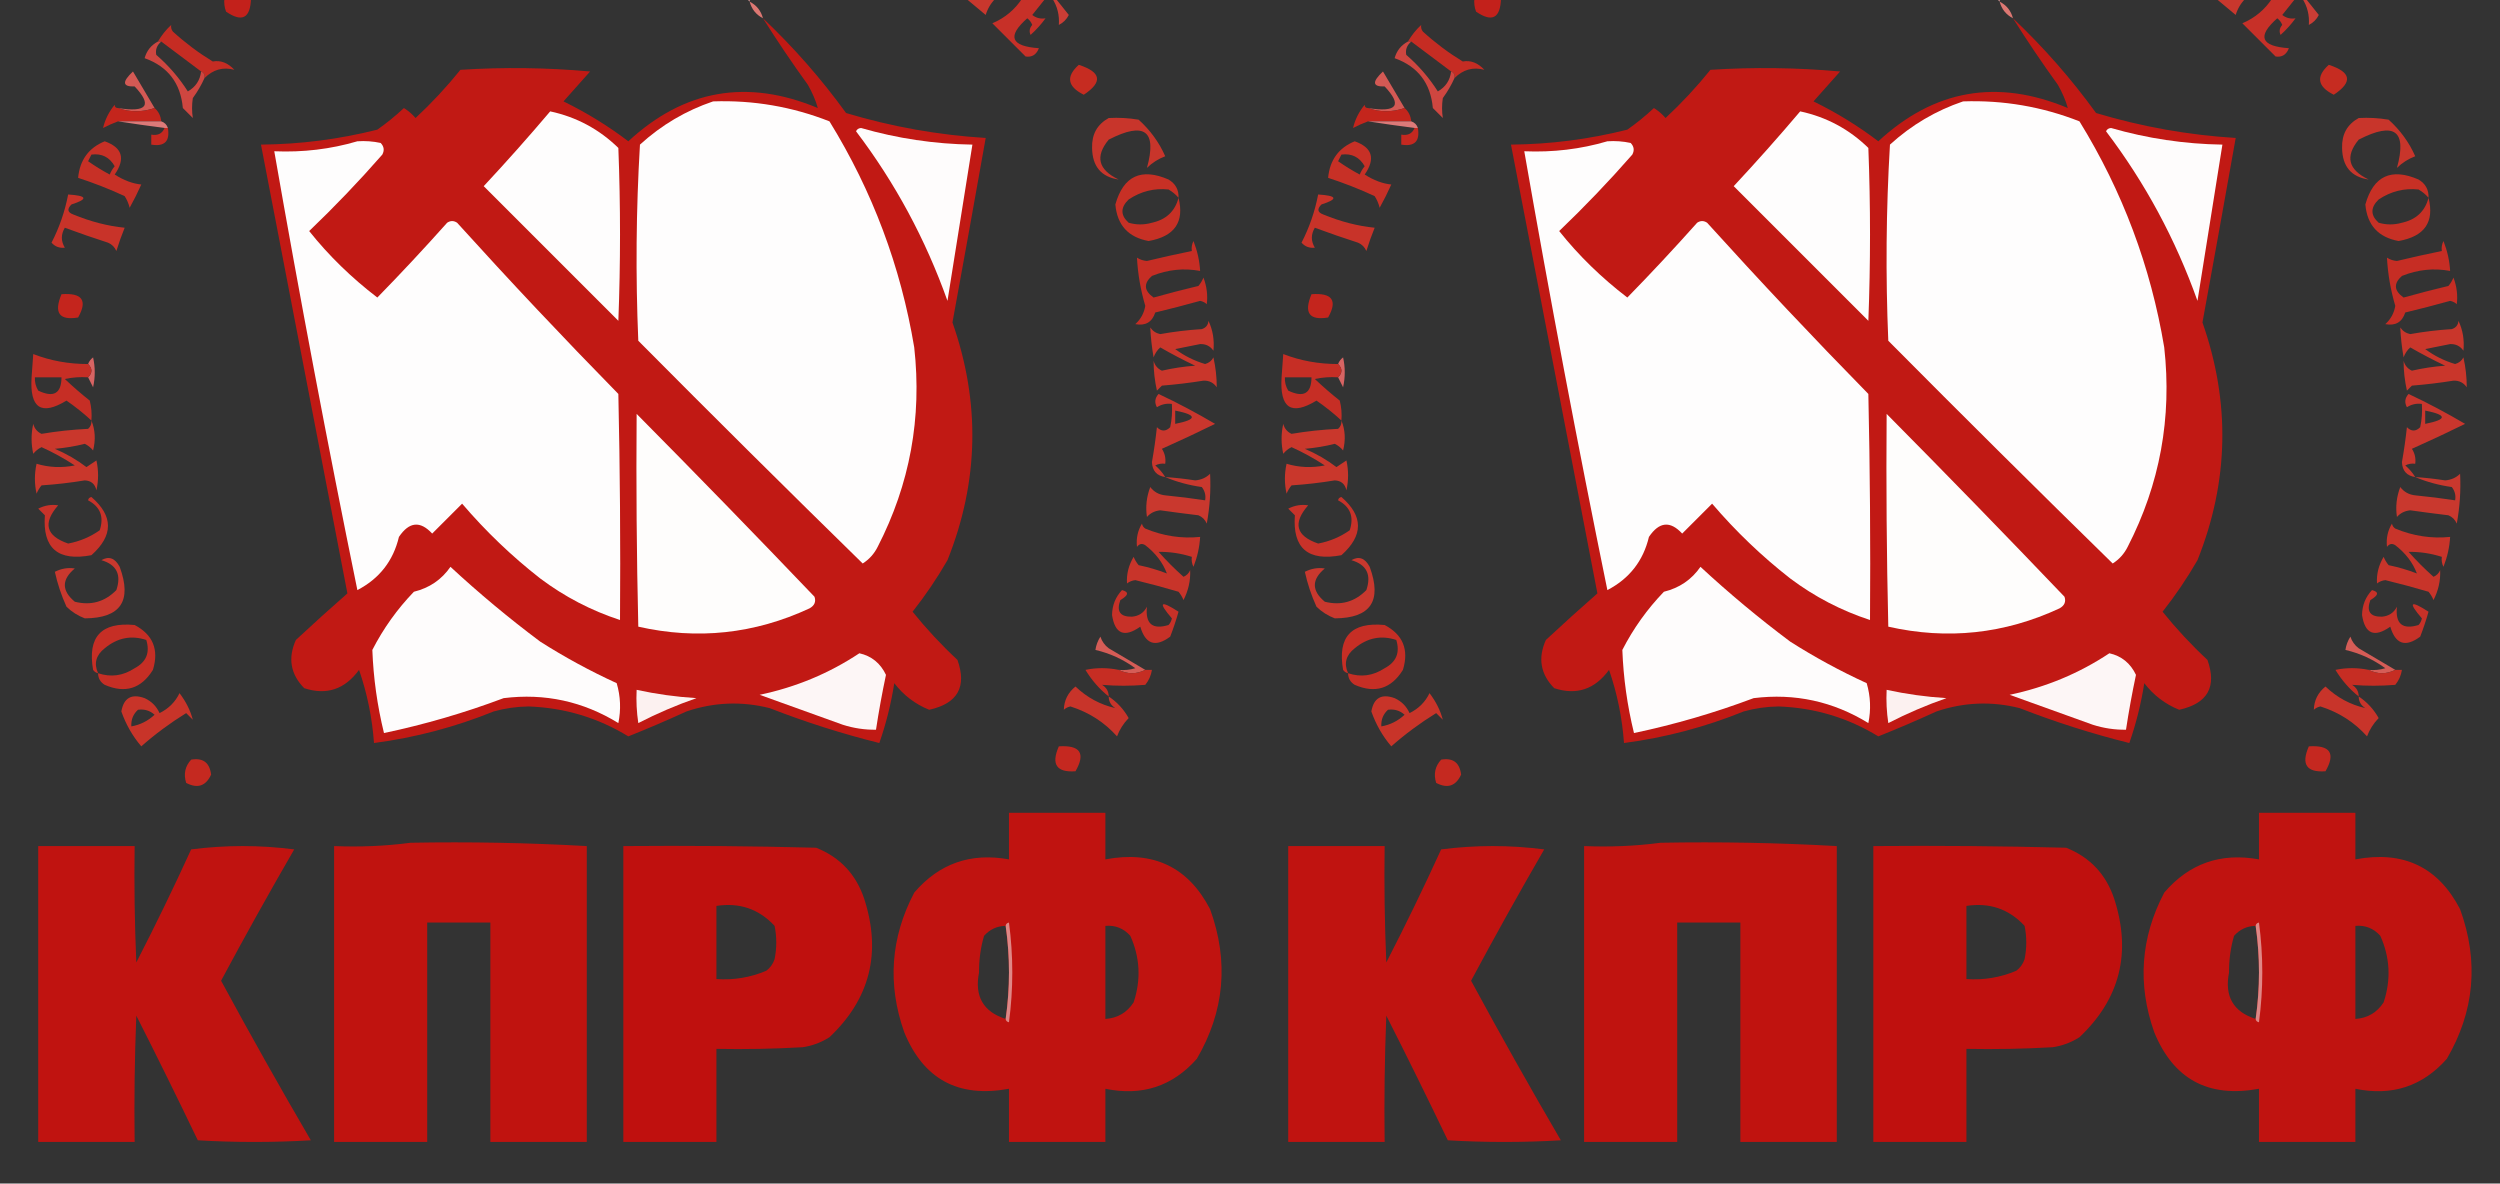 <?xml version="1.0" encoding="UTF-8"?>
<!DOCTYPE svg PUBLIC "-//W3C//DTD SVG 1.1//EN" "http://www.w3.org/Graphics/SVG/1.1/DTD/svg11.dtd">
<svg xmlns="http://www.w3.org/2000/svg" version="1.1" width="752px" height="356px" style="shape-rendering:geometricPrecision; text-rendering:geometricPrecision; image-rendering:optimizeQuality; fill-rule:evenodd; clip-rule:evenodd" xmlns:xlink="http://www.w3.org/1999/xlink">
<rect width="100%" height="100%" fill="#333333" stroke="none"/>
<g><path style="opacity:1" fill="#c3211b" d="M 67.5,-0.5 C 70.167,-0.5 72.833,-0.5 75.5,-0.5C 75.336,5.488 72.836,6.821 68,3.5C 67.51,2.207 67.343,0.873 67.5,-0.5 Z"/></g>
<g><path style="opacity:1" fill="#e5a2a1" d="M 224.5,-0.5 C 224.833,-0.5 225.167,-0.5 225.5,-0.5C 225.5,-0.167 225.5,0.167 225.5,0.5C 225.167,0.167 224.833,-0.167 224.5,-0.5 Z"/></g>
<g><path style="opacity:1" fill="#c9372d" d="M 290.5,-0.5 C 293.5,-0.5 296.5,-0.5 299.5,-0.5C 298.075,0.922 297.075,2.589 296.5,4.5C 294.46,2.823 292.46,1.156 290.5,-0.5 Z"/></g>
<g><path style="opacity:1" fill="#c73028" d="M 307.5,-0.5 C 309.833,-0.5 312.167,-0.5 314.5,-0.5C 313.19,1.148 311.857,2.814 310.5,4.5C 311.689,5.429 313.022,5.762 314.5,5.5C 313.207,7.296 311.707,8.963 310,10.5C 309.508,9.451 309.674,8.451 310.5,7.5C 310.192,6.692 309.692,6.025 309,5.5C 302.861,10.921 304.028,13.921 312.5,14.5C 311.746,16.446 310.412,17.279 308.5,17C 305.167,13.667 301.833,10.333 298.5,7C 302.252,5.416 305.252,2.916 307.5,-0.5 Z"/></g>
<g><path style="opacity:1" fill="#c3211b" d="M 443.5,-0.5 C 446.167,-0.5 448.833,-0.5 451.5,-0.5C 451.336,5.488 448.836,6.821 444,3.5C 443.51,2.207 443.343,0.873 443.5,-0.5 Z"/></g>
<g><path style="opacity:1" fill="#e5a2a1" d="M 600.5,-0.5 C 600.833,-0.5 601.167,-0.5 601.5,-0.5C 601.5,-0.167 601.5,0.167 601.5,0.5C 601.167,0.167 600.833,-0.167 600.5,-0.5 Z"/></g>
<g><path style="opacity:1" fill="#c9372d" d="M 666.5,-0.5 C 669.5,-0.5 672.5,-0.5 675.5,-0.5C 674.075,0.922 673.075,2.589 672.5,4.5C 670.46,2.823 668.46,1.156 666.5,-0.5 Z"/></g>
<g><path style="opacity:1" fill="#c73028" d="M 683.5,-0.5 C 685.833,-0.5 688.167,-0.5 690.5,-0.5C 689.19,1.148 687.857,2.814 686.5,4.5C 687.689,5.429 689.022,5.762 690.5,5.5C 689.207,7.296 687.707,8.963 686,10.5C 685.508,9.451 685.674,8.451 686.5,7.5C 686.192,6.692 685.692,6.025 685,5.5C 678.861,10.921 680.028,13.921 688.5,14.5C 687.746,16.446 686.412,17.279 684.5,17C 681.167,13.667 677.833,10.333 674.5,7C 678.252,5.416 681.252,2.916 683.5,-0.5 Z"/></g>
<g><path style="opacity:1" fill="#dc7772" d="M 225.5,0.5 C 227.587,1.585 228.92,3.251 229.5,5.5C 227.413,4.415 226.08,2.749 225.5,0.5 Z"/></g>
<g><path style="opacity:1" fill="#dc7772" d="M 601.5,0.5 C 603.587,1.585 604.92,3.251 605.5,5.5C 603.413,4.415 602.08,2.749 601.5,0.5 Z"/></g>
<g><path style="opacity:1" fill="#cb3d35" d="M 316.5,-0.5 C 316.833,-0.5 317.167,-0.5 317.5,-0.5C 318.81,1.148 320.143,2.814 321.5,4.5C 320.812,5.855 319.812,6.855 318.5,7.5C 318.713,4.549 318.046,1.882 316.5,-0.5 Z"/></g>
<g><path style="opacity:1" fill="#cb3d35" d="M 692.5,-0.5 C 692.833,-0.5 693.167,-0.5 693.5,-0.5C 694.81,1.148 696.143,2.814 697.5,4.5C 696.812,5.855 695.812,6.855 694.5,7.5C 694.713,4.549 694.046,1.882 692.5,-0.5 Z"/></g>
<g><path style="opacity:1" fill="#d97271" d="M 296.5,4.5 C 297.833,5.167 297.833,5.167 296.5,4.5 Z"/></g>
<g><path style="opacity:1" fill="#cd4645" d="M 314.5,4.5 C 315.833,5.167 315.833,5.167 314.5,4.5 Z"/></g>
<g><path style="opacity:1" fill="#d97271" d="M 672.5,4.5 C 673.833,5.167 673.833,5.167 672.5,4.5 Z"/></g>
<g><path style="opacity:1" fill="#cd4645" d="M 690.5,4.5 C 691.833,5.167 691.833,5.167 690.5,4.5 Z"/></g>
<g><path style="opacity:1" fill="#d86e6d" d="M 51.5,6.5 C 52.833,7.167 52.833,7.167 51.5,6.5 Z"/></g>
<g><path style="opacity:1" fill="#d86e6d" d="M 427.5,6.5 C 428.833,7.167 428.833,7.167 427.5,6.5 Z"/></g>
<g><path style="opacity:1" fill="#e49e9d" d="M 318.5,7.5 C 317.833,8.167 317.833,8.167 318.5,7.5 Z"/></g>
<g><path style="opacity:1" fill="#e49e9d" d="M 694.5,7.5 C 693.833,8.167 693.833,8.167 694.5,7.5 Z"/></g>
<g><path style="opacity:1" fill="#c62c23" d="M 51.5,7.5 C 51.369,8.239 51.536,8.906 52,9.5C 55.728,12.899 59.728,15.899 64,18.5C 66.365,18.058 68.532,18.891 70.5,21C 67.103,20.073 64.103,20.906 61.5,23.5C 61.672,22.508 61.338,21.842 60.5,21.5C 56.5,18.5 52.5,15.5 48.5,12.5C 48.167,12.5 47.833,12.5 47.5,12.5C 48.604,10.611 49.937,8.945 51.5,7.5 Z"/></g>
<g><path style="opacity:1" fill="#c62c23" d="M 427.5,7.5 C 427.369,8.239 427.536,8.906 428,9.5C 431.728,12.899 435.728,15.899 440,18.5C 442.365,18.058 444.532,18.891 446.5,21C 443.103,20.073 440.103,20.906 437.5,23.5C 437.672,22.508 437.338,21.842 436.5,21.5C 432.5,18.5 428.5,15.5 424.5,12.5C 424.167,12.5 423.833,12.5 423.5,12.5C 424.604,10.611 425.937,8.945 427.5,7.5 Z"/></g>
<g><path style="opacity:1" fill="#c11914" d="M 229.5,5.5 C 238.713,14.214 247.046,23.714 254.5,34C 268.189,38.115 282.189,40.615 296.5,41.5C 293.217,60.036 289.883,78.537 286.5,97C 294.948,121.059 294.448,144.892 285,168.5C 281.865,173.943 278.365,179.11 274.5,184C 278.62,189.122 283.12,193.956 288,198.5C 290.893,206.613 288.06,211.613 279.5,213.5C 275.312,211.821 271.812,209.155 269,205.5C 268.027,211.712 266.527,217.712 264.5,223.5C 253.284,220.706 242.284,217.206 231.5,213C 223.081,210.878 214.748,211.211 206.5,214C 200.682,216.662 194.849,219.162 189,221.5C 179.832,215.89 169.832,212.89 159,212.5C 155.43,212.544 151.93,213.044 148.5,214C 136.87,218.712 124.87,221.879 112.5,223.5C 111.949,215.911 110.449,208.578 108,201.5C 103.722,207.371 98.222,209.204 91.5,207C 87.38,202.785 86.547,197.951 89,192.5C 94.154,187.697 99.321,183.031 104.5,178.5C 95.831,133.488 87.164,88.488 78.5,43.5C 90.343,43.395 102.009,41.895 113.5,39C 116.312,37.023 118.978,34.856 121.5,32.5C 122.814,33.313 123.981,34.313 125,35.5C 129.867,30.968 134.367,26.134 138.5,21C 151.513,20.167 164.513,20.334 177.5,21.5C 174.833,24.5 172.167,27.5 169.5,30.5C 176.402,33.867 182.902,37.867 189,42.5C 205.783,26.945 224.783,23.611 246,32.5C 245.358,30.193 244.358,27.86 243,25.5C 238.253,18.934 233.753,12.268 229.5,5.5 Z"/></g>
<g><path style="opacity:1" fill="#c11914" d="M 605.5,5.5 C 614.713,14.214 623.046,23.714 630.5,34C 644.189,38.115 658.189,40.615 672.5,41.5C 669.217,60.036 665.883,78.537 662.5,97C 670.948,121.059 670.448,144.892 661,168.5C 657.865,173.943 654.365,179.11 650.5,184C 654.62,189.122 659.12,193.956 664,198.5C 666.893,206.613 664.06,211.613 655.5,213.5C 651.312,211.821 647.812,209.155 645,205.5C 644.027,211.712 642.527,217.712 640.5,223.5C 629.284,220.706 618.284,217.206 607.5,213C 599.081,210.878 590.748,211.211 582.5,214C 576.682,216.662 570.849,219.162 565,221.5C 555.832,215.89 545.832,212.89 535,212.5C 531.43,212.544 527.93,213.044 524.5,214C 512.87,218.712 500.87,221.879 488.5,223.5C 487.949,215.911 486.449,208.578 484,201.5C 479.722,207.371 474.222,209.204 467.5,207C 463.38,202.785 462.547,197.951 465,192.5C 470.154,187.697 475.321,183.031 480.5,178.5C 471.831,133.488 463.164,88.488 454.5,43.5C 466.343,43.395 478.009,41.895 489.5,39C 492.312,37.023 494.978,34.856 497.5,32.5C 498.814,33.313 499.981,34.313 501,35.5C 505.867,30.968 510.367,26.134 514.5,21C 527.513,20.167 540.513,20.334 553.5,21.5C 550.833,24.5 548.167,27.5 545.5,30.5C 552.402,33.867 558.902,37.867 565,42.5C 581.783,26.945 600.783,23.611 622,32.5C 621.358,30.193 620.358,27.86 619,25.5C 614.253,18.934 609.753,12.268 605.5,5.5 Z"/></g>
<g><path style="opacity:1" fill="#df8b8a" d="M 312.5,13.5 C 313.833,14.167 313.833,14.167 312.5,13.5 Z"/></g>
<g><path style="opacity:1" fill="#df8b8a" d="M 688.5,13.5 C 689.833,14.167 689.833,14.167 688.5,13.5 Z"/></g>
<g><path style="opacity:1" fill="#d76a69" d="M 43.5,17.5 C 42.833,18.167 42.833,18.167 43.5,17.5 Z"/></g>
<g><path style="opacity:1" fill="#ce4640" d="M 47.5,12.5 C 47.833,12.5 48.167,12.5 48.5,12.5C 47.2,13.601 46.7,14.934 47,16.5C 50.727,19.724 53.894,23.391 56.5,27.5C 58.833,26.168 60.166,24.168 60.5,21.5C 61.338,21.842 61.672,22.508 61.5,23.5C 60.56,25.613 59.394,27.613 58,29.5C 57.695,31.557 57.695,33.557 58,35.5C 57,34.5 56,33.5 55,32.5C 54.33,25.005 50.497,20.005 43.5,17.5C 44.124,15.246 45.457,13.579 47.5,12.5 Z"/></g>
<g><path style="opacity:1" fill="#d76a69" d="M 419.5,17.5 C 418.833,18.167 418.833,18.167 419.5,17.5 Z"/></g>
<g><path style="opacity:1" fill="#ce4640" d="M 423.5,12.5 C 423.833,12.5 424.167,12.5 424.5,12.5C 423.2,13.601 422.7,14.934 423,16.5C 426.727,19.724 429.894,23.391 432.5,27.5C 434.833,26.168 436.166,24.168 436.5,21.5C 437.338,21.842 437.672,22.508 437.5,23.5C 436.56,25.613 435.394,27.613 434,29.5C 433.695,31.557 433.695,33.557 434,35.5C 433,34.5 432,33.5 431,32.5C 430.33,25.005 426.497,20.005 419.5,17.5C 420.124,15.246 421.457,13.579 423.5,12.5 Z"/></g>
<g><path style="opacity:1" fill="#c62c21" d="M 324.5,19.5 C 331.281,21.681 331.781,24.681 326,28.5C 321.067,26.033 320.567,23.033 324.5,19.5 Z"/></g>
<g><path style="opacity:1" fill="#c62c21" d="M 700.5,19.5 C 707.281,21.681 707.781,24.681 702,28.5C 697.067,26.033 696.567,23.033 700.5,19.5 Z"/></g>
<g><path style="opacity:1" fill="#d45954" d="M 46.5,32.5 C 42.732,33.787 39.065,33.787 35.5,32.5C 44.232,33.893 45.899,31.726 40.5,26C 36.812,26.136 36.645,24.636 40,21.5C 42.178,25.194 44.345,28.861 46.5,32.5 Z"/></g>
<g><path style="opacity:1" fill="#d45954" d="M 422.5,32.5 C 418.732,33.787 415.065,33.787 411.5,32.5C 420.232,33.893 421.899,31.726 416.5,26C 412.812,26.136 412.645,24.636 416,21.5C 418.178,25.194 420.345,28.861 422.5,32.5 Z"/></g>
<g><path style="opacity:1" fill="#db7978" d="M 34.5,30.5 C 35.833,31.167 35.833,31.167 34.5,30.5 Z"/></g>
<g><path style="opacity:1" fill="#fefdfd" d="M 214.5,30.5 C 226.594,30.084 238.261,32.084 249.5,36.5C 262.443,57.495 270.943,80.161 275,104.5C 277.358,125.66 273.691,145.66 264,164.5C 262.959,166.585 261.459,168.252 259.5,169.5C 236.847,147.347 214.347,125.014 192,102.5C 191.167,82.825 191.334,63.158 192.5,43.5C 198.973,37.601 206.306,33.268 214.5,30.5 Z"/></g>
<g><path style="opacity:1" fill="#db7978" d="M 410.5,30.5 C 411.833,31.167 411.833,31.167 410.5,30.5 Z"/></g>
<g><path style="opacity:1" fill="#fefdfd" d="M 590.5,30.5 C 602.594,30.084 614.261,32.084 625.5,36.5C 638.443,57.495 646.943,80.161 651,104.5C 653.358,125.66 649.691,145.66 640,164.5C 638.959,166.585 637.459,168.252 635.5,169.5C 612.847,147.347 590.347,125.014 568,102.5C 567.167,82.825 567.334,63.158 568.5,43.5C 574.973,37.601 582.306,33.268 590.5,30.5 Z"/></g>
<g><path style="opacity:1" fill="#c4251c" d="M 34.5,31.5 C 34.5,32.167 34.833,32.5 35.5,32.5C 39.065,33.787 42.732,33.787 46.5,32.5C 47.674,33.514 48.34,34.847 48.5,36.5C 44.167,36.5 39.833,36.5 35.5,36.5C 33.971,37.067 32.471,37.733 31,38.5C 31.596,35.973 32.763,33.64 34.5,31.5 Z"/></g>
<g><path style="opacity:1" fill="#fefdfd" d="M 165.5,33.5 C 173.398,35.199 180.232,38.866 186,44.5C 186.667,61.833 186.667,79.167 186,96.5C 172.5,83 159,69.5 145.5,56C 152.375,48.629 159.041,41.129 165.5,33.5 Z"/></g>
<g><path style="opacity:1" fill="#c4251c" d="M 410.5,31.5 C 410.5,32.167 410.833,32.5 411.5,32.5C 415.065,33.787 418.732,33.787 422.5,32.5C 423.674,33.514 424.34,34.847 424.5,36.5C 420.167,36.5 415.833,36.5 411.5,36.5C 409.97,37.067 408.47,37.733 407,38.5C 407.596,35.973 408.763,33.64 410.5,31.5 Z"/></g>
<g><path style="opacity:1" fill="#fefdfd" d="M 541.5,33.5 C 549.398,35.199 556.232,38.866 562,44.5C 562.667,61.833 562.667,79.167 562,96.5C 548.5,83 535,69.5 521.5,56C 528.375,48.629 535.041,41.129 541.5,33.5 Z"/></g>
<g><path style="opacity:1" fill="#c8352b" d="M 333.5,35.5 C 336.518,35.335 339.518,35.502 342.5,36C 346.008,39.171 348.674,42.837 350.5,47C 348.413,47.792 346.579,48.959 345,50.5C 348.104,39.301 344.27,36.468 333.5,42C 329.339,47.071 330.339,51.071 336.5,54C 331.243,53.229 328.576,50.062 328.5,44.5C 328.377,40.405 330.044,37.405 333.5,35.5 Z"/></g>
<g><path style="opacity:1" fill="#c8352b" d="M 709.5,35.5 C 712.518,35.335 715.518,35.502 718.5,36C 722.008,39.171 724.674,42.837 726.5,47C 724.413,47.792 722.579,48.959 721,50.5C 724.104,39.301 720.27,36.468 709.5,42C 705.339,47.071 706.339,51.071 712.5,54C 707.243,53.229 704.576,50.062 704.5,44.5C 704.377,40.405 706.044,37.405 709.5,35.5 Z"/></g>
<g><path style="opacity:1" fill="#dc7a79" d="M 35.5,36.5 C 39.833,36.5 44.167,36.5 48.5,36.5C 49.5,36.833 50.167,37.5 50.5,38.5C 50.167,38.5 49.833,38.5 49.5,38.5C 44.73,37.883 40.064,37.216 35.5,36.5 Z"/></g>
<g><path style="opacity:1" fill="#dc7a79" d="M 411.5,36.5 C 415.833,36.5 420.167,36.5 424.5,36.5C 425.5,36.833 426.167,37.5 426.5,38.5C 426.167,38.5 425.833,38.5 425.5,38.5C 420.731,37.883 416.064,37.216 411.5,36.5 Z"/></g>
<g><path style="opacity:1" fill="#fefcfc" d="M 257.5,39.5 C 257.735,38.903 258.235,38.57 259,38.5C 269.942,41.66 281.108,43.327 292.5,43.5C 290.002,59.156 287.502,74.823 285,90.5C 278.391,71.939 269.225,54.938 257.5,39.5 Z"/></g>
<g><path style="opacity:1" fill="#fefcfc" d="M 633.5,39.5 C 633.735,38.903 634.235,38.57 635,38.5C 645.942,41.66 657.108,43.327 668.5,43.5C 666.002,59.156 663.502,74.823 661,90.5C 654.391,71.939 645.225,54.938 633.5,39.5 Z"/></g>
<g><path style="opacity:1" fill="#c52820" d="M 49.5,38.5 C 49.833,38.5 50.167,38.5 50.5,38.5C 51.167,42.5 49.5,44.167 45.5,43.5C 45.5,42.5 45.5,41.5 45.5,40.5C 47.483,40.843 48.817,40.176 49.5,38.5 Z"/></g>
<g><path style="opacity:1" fill="#c52820" d="M 425.5,38.5 C 425.833,38.5 426.167,38.5 426.5,38.5C 427.167,42.5 425.5,44.167 421.5,43.5C 421.5,42.5 421.5,41.5 421.5,40.5C 423.483,40.843 424.817,40.176 425.5,38.5 Z"/></g>
<g><path style="opacity:1" fill="#fefdfd" d="M 107.5,42.5 C 109.857,42.337 112.19,42.503 114.5,43C 115.517,44.05 115.684,45.216 115,46.5C 108.031,54.47 100.698,62.136 93,69.5C 98.853,76.85 105.687,83.516 113.5,89.5C 120.655,82.177 127.655,74.677 134.5,67C 135.5,66.333 136.5,66.333 137.5,67C 153.301,84.469 169.467,101.635 186,118.5C 186.5,141.164 186.667,163.831 186.5,186.5C 177.809,183.655 169.809,179.488 162.5,174C 153.912,167.289 146.078,159.789 139,151.5C 136,154.5 133,157.5 130,160.5C 126.402,156.596 123.069,156.93 120,161.5C 118.288,168.716 114.122,174.049 107.5,177.5C 98.525,133.606 90.192,89.606 82.5,45.5C 91.14,45.867 99.473,44.867 107.5,42.5 Z"/></g>
<g><path style="opacity:1" fill="#fefdfd" d="M 483.5,42.5 C 485.857,42.337 488.19,42.503 490.5,43C 491.517,44.05 491.684,45.216 491,46.5C 484.031,54.47 476.698,62.136 469,69.5C 474.853,76.85 481.687,83.516 489.5,89.5C 496.655,82.177 503.655,74.677 510.5,67C 511.5,66.333 512.5,66.333 513.5,67C 529.301,84.469 545.467,101.635 562,118.5C 562.5,141.164 562.667,163.831 562.5,186.5C 553.809,183.655 545.809,179.488 538.5,174C 529.912,167.289 522.078,159.789 515,151.5C 512,154.5 509,157.5 506,160.5C 502.402,156.596 499.069,156.93 496,161.5C 494.288,168.716 490.122,174.049 483.5,177.5C 474.526,133.606 466.192,89.606 458.5,45.5C 467.14,45.867 475.473,44.867 483.5,42.5 Z"/></g>
<g><path style="opacity:1" fill="#c73026" d="M 23.5,53.5 C 23.996,48.147 26.663,44.481 31.5,42.5C 36.809,44.385 37.809,47.718 34.5,52.5C 37.254,54.253 39.921,55.253 42.5,55.5C 41.423,57.912 40.256,60.246 39,62.5C 38.691,61.234 38.191,60.067 37.5,59C 32.913,56.87 28.247,55.037 23.5,53.5 Z M 27.5,46.5 C 30.599,46.092 32.933,47.259 34.5,50C 33.874,50.75 33.374,51.584 33,52.5C 30.75,51.292 28.583,49.959 26.5,48.5C 26.863,47.816 27.196,47.15 27.5,46.5 Z"/></g>
<g><path style="opacity:1" fill="#c73026" d="M 399.5,53.5 C 399.996,48.147 402.663,44.481 407.5,42.5C 412.809,44.385 413.809,47.718 410.5,52.5C 413.254,54.253 415.921,55.253 418.5,55.5C 417.423,57.912 416.256,60.246 415,62.5C 414.691,61.234 414.191,60.067 413.5,59C 408.913,56.87 404.247,55.037 399.5,53.5 Z M 403.5,46.5 C 406.599,46.092 408.933,47.259 410.5,50C 409.874,50.75 409.374,51.584 409,52.5C 406.75,51.292 404.583,49.959 402.5,48.5C 402.863,47.816 403.196,47.15 403.5,46.5 Z"/></g>
<g><path style="opacity:1" fill="#d66665" d="M 23.5,53.5 C 22.833,54.167 22.833,54.167 23.5,53.5 Z"/></g>
<g><path style="opacity:1" fill="#d66665" d="M 399.5,53.5 C 398.833,54.167 398.833,54.167 399.5,53.5 Z"/></g>
<g><path style="opacity:1" fill="#c73025" d="M 354.5,59.5 C 356.326,66.788 353.326,71.121 345.5,72.5C 339.377,71.377 336.044,67.71 335.5,61.5C 337.925,52.924 343.258,50.424 351.5,54C 353.607,55.264 354.607,57.097 354.5,59.5 Z M 354.5,59.5 C 353.448,63.557 350.782,66.057 346.5,67C 344.167,67.667 341.833,67.667 339.5,67C 337.006,64.756 337.006,62.423 339.5,60C 343.186,57.545 347.186,56.545 351.5,57C 352.691,57.698 353.691,58.531 354.5,59.5 Z"/></g>
<g><path style="opacity:1" fill="#c73025" d="M 730.5,59.5 C 732.326,66.788 729.326,71.121 721.5,72.5C 715.377,71.377 712.044,67.71 711.5,61.5C 713.925,52.924 719.258,50.424 727.5,54C 729.607,55.264 730.607,57.097 730.5,59.5 Z M 730.5,59.5 C 729.448,63.557 726.782,66.057 722.5,67C 720.167,67.667 717.833,67.667 715.5,67C 713.006,64.756 713.006,62.423 715.5,60C 719.186,57.545 723.186,56.545 727.5,57C 728.691,57.698 729.691,58.531 730.5,59.5 Z"/></g>
<g><path style="opacity:1" fill="#c83329" d="M 19.5,74.5 C 17.897,74.688 16.563,74.188 15.5,73C 17.863,68.41 19.53,63.577 20.5,58.5C 26.261,58.87 26.594,59.87 21.5,61.5C 20.121,62.863 20.287,63.863 22,64.5C 27.285,66.674 32.451,68.008 37.5,68.5C 36.568,70.795 35.735,73.129 35,75.5C 34.5,74.333 33.667,73.5 32.5,73C 28.129,71.599 23.796,70.099 19.5,68.5C 18.306,70.516 18.306,72.516 19.5,74.5 Z"/></g>
<g><path style="opacity:1" fill="#c83329" d="M 395.5,74.5 C 393.897,74.688 392.563,74.188 391.5,73C 393.863,68.41 395.53,63.577 396.5,58.5C 402.261,58.87 402.594,59.87 397.5,61.5C 396.121,62.863 396.287,63.863 398,64.5C 403.285,66.674 408.451,68.008 413.5,68.5C 412.568,70.795 411.735,73.129 411,75.5C 410.5,74.333 409.667,73.5 408.5,73C 404.129,71.599 399.796,70.099 395.5,68.5C 394.306,70.516 394.306,72.516 395.5,74.5 Z"/></g>
<g><path style="opacity:1" fill="#db7a79" d="M 19.5,74.5 C 20.833,75.167 20.833,75.167 19.5,74.5 Z"/></g>
<g><path style="opacity:1" fill="#db7a79" d="M 395.5,74.5 C 396.833,75.167 396.833,75.167 395.5,74.5 Z"/></g>
<g><path style="opacity:1" fill="#c62d24" d="M 341.5,97.5 C 343.137,96.026 344.137,94.192 344.5,92C 343.089,87.207 342.255,82.373 342,77.5C 342.893,78.081 343.893,78.415 345,78.5C 349.496,77.417 353.996,76.417 358.5,75.5C 358.351,74.448 358.517,73.448 359,72.5C 360.164,75.481 360.831,78.481 361,81.5C 356.125,80.579 351.292,81.079 346.5,83C 343.934,85.276 344.1,87.442 347,89.5C 351.479,88.255 355.979,87.089 360.5,86C 361.126,85.25 361.626,84.416 362,83.5C 362.995,86.126 363.328,88.793 363,91.5C 362.439,90.978 361.772,90.645 361,90.5C 356.521,91.745 352.021,92.911 347.5,94C 346.55,96.91 344.55,98.077 341.5,97.5 Z"/></g>
<g><path style="opacity:1" fill="#c62d24" d="M 717.5,97.5 C 719.137,96.026 720.137,94.192 720.5,92C 719.089,87.207 718.255,82.373 718,77.5C 718.893,78.081 719.893,78.415 721,78.5C 725.496,77.417 729.996,76.417 734.5,75.5C 734.351,74.448 734.517,73.448 735,72.5C 736.164,75.481 736.831,78.481 737,81.5C 732.125,80.579 727.292,81.079 722.5,83C 719.934,85.276 720.1,87.442 723,89.5C 727.479,88.255 731.979,87.089 736.5,86C 737.126,85.25 737.626,84.416 738,83.5C 738.995,86.126 739.328,88.793 739,91.5C 738.439,90.978 737.772,90.645 737,90.5C 732.521,91.745 728.021,92.911 723.5,94C 722.55,96.91 720.55,98.077 717.5,97.5 Z"/></g>
<g><path style="opacity:1" fill="#c4251d" d="M 18.5,88.5 C 24.729,88.027 26.395,90.36 23.5,95.5C 17.805,96.446 16.138,94.112 18.5,88.5 Z"/></g>
<g><path style="opacity:1" fill="#c4251d" d="M 394.5,88.5 C 400.729,88.027 402.395,90.36 399.5,95.5C 393.805,96.446 392.138,94.112 394.5,88.5 Z"/></g>
<g><path style="opacity:1" fill="#e6a5a4" d="M 341.5,97.5 C 340.833,98.167 340.833,98.167 341.5,97.5 Z"/></g>
<g><path style="opacity:1" fill="#e6a5a4" d="M 717.5,97.5 C 716.833,98.167 716.833,98.167 717.5,97.5 Z"/></g>
<g><path style="opacity:1" fill="#c9362b" d="M 363.5,96.5 C 364.82,99.28 365.32,102.28 365,105.5C 364.044,104.106 362.711,103.439 361,103.5C 358.5,104 356,104.5 353.5,105C 356.226,107.03 359.226,108.53 362.5,109.5C 363.647,109.182 364.481,108.516 365,107.5C 365.673,110.521 366.007,113.521 366,116.5C 365.044,115.106 363.711,114.439 362,114.5C 357.856,115.164 353.689,115.664 349.5,116C 349,116.5 348.5,117 348,117.5C 347.327,114.479 346.993,111.479 347,108.5C 347.368,109.91 348.201,110.91 349.5,111.5C 352.777,110.746 356.11,110.246 359.5,110C 355.921,108.294 352.421,106.461 349,104.5C 348.085,105.328 347.419,106.328 347,107.5C 346.465,104.439 346.132,101.439 346,98.5C 346.739,99.574 347.739,100.241 349,100.5C 353.127,99.761 357.294,99.261 361.5,99C 362.756,98.583 363.423,97.75 363.5,96.5 Z"/></g>
<g><path style="opacity:1" fill="#c9362b" d="M 739.5,96.5 C 740.82,99.28 741.32,102.28 741,105.5C 740.044,104.106 738.711,103.439 737,103.5C 734.5,104 732,104.5 729.5,105C 732.226,107.03 735.226,108.53 738.5,109.5C 739.647,109.182 740.481,108.516 741,107.5C 741.673,110.521 742.007,113.521 742,116.5C 741.044,115.106 739.711,114.439 738,114.5C 733.856,115.164 729.689,115.664 725.5,116C 725,116.5 724.5,117 724,117.5C 723.327,114.479 722.993,111.479 723,108.5C 723.368,109.91 724.201,110.91 725.5,111.5C 728.777,110.746 732.11,110.246 735.5,110C 731.921,108.294 728.421,106.461 725,104.5C 724.085,105.328 723.419,106.328 723,107.5C 722.465,104.439 722.132,101.439 722,98.5C 722.739,99.574 723.739,100.241 725,100.5C 729.127,99.761 733.294,99.261 737.5,99C 738.756,98.583 739.423,97.75 739.5,96.5 Z"/></g>
<g><path style="opacity:1" fill="#d76463" d="M 26.5,113.5 C 27.833,112.167 27.833,110.833 26.5,109.5C 26.783,108.711 27.283,108.044 28,107.5C 28.667,110.5 28.667,113.5 28,116.5C 27.487,115.473 26.987,114.473 26.5,113.5 Z"/></g>
<g><path style="opacity:1" fill="#d76463" d="M 402.5,113.5 C 403.833,112.167 403.833,110.833 402.5,109.5C 402.783,108.711 403.283,108.044 404,107.5C 404.667,110.5 404.667,113.5 404,116.5C 403.487,115.473 402.987,114.473 402.5,113.5 Z"/></g>
<g><path style="opacity:1" fill="#c62e25" d="M 26.5,109.5 C 27.833,110.833 27.833,112.167 26.5,113.5C 24.143,113.337 21.81,113.503 19.5,114C 21.907,116.285 24.407,118.451 27,120.5C 27.495,122.473 27.662,124.473 27.5,126.5C 25.177,124.35 22.677,122.35 20,120.5C 12.411,125.127 8.911,122.794 9.5,113.5C 9.667,111.167 9.833,108.833 10,106.5C 15.18,108.512 20.68,109.512 26.5,109.5 Z M 10.5,113.5 C 13.167,113.5 15.833,113.5 18.5,113.5C 18.465,118.378 16.132,119.711 11.5,117.5C 10.754,116.264 10.421,114.93 10.5,113.5 Z"/></g>
<g><path style="opacity:1" fill="#c62e25" d="M 402.5,109.5 C 403.833,110.833 403.833,112.167 402.5,113.5C 400.143,113.337 397.81,113.503 395.5,114C 397.907,116.285 400.407,118.451 403,120.5C 403.495,122.473 403.662,124.473 403.5,126.5C 401.177,124.35 398.677,122.35 396,120.5C 388.411,125.127 384.911,122.794 385.5,113.5C 385.667,111.167 385.833,108.833 386,106.5C 391.18,108.512 396.68,109.512 402.5,109.5 Z M 386.5,113.5 C 389.167,113.5 391.833,113.5 394.5,113.5C 394.465,118.378 392.132,119.711 387.5,117.5C 386.754,116.264 386.421,114.93 386.5,113.5 Z"/></g>
<g><path style="opacity:1" fill="#fefdfc" d="M 191.5,124.5 C 209.466,142.634 227.299,160.967 245,179.5C 245.507,180.996 245.007,182.163 243.5,183C 226.945,190.69 209.779,192.523 192,188.5C 191.5,167.169 191.333,145.836 191.5,124.5 Z"/></g>
<g><path style="opacity:1" fill="#c9362d" d="M 350.5,143.5 C 347.95,143.116 346.617,141.616 346.5,139C 347.123,135.519 347.623,132.019 348,128.5C 349.333,129.833 350.667,129.833 352,128.5C 352.497,126.19 352.663,123.857 352.5,121.5C 350.856,121.286 349.356,121.62 348,122.5C 347.219,121.056 347.386,119.723 348.5,118.5C 354.293,121.23 359.96,124.23 365.5,127.5C 360.244,130.089 354.911,132.589 349.5,135C 350.38,136.356 350.714,137.856 350.5,139.5C 349.448,139.351 348.448,139.517 347.5,140C 348.71,141.039 349.71,142.206 350.5,143.5 Z M 353.5,123.5 C 360.167,124.833 360.167,126.167 353.5,127.5C 353.5,126.167 353.5,124.833 353.5,123.5 Z"/></g>
<g><path style="opacity:1" fill="#fefdfc" d="M 567.5,124.5 C 585.466,142.634 603.299,160.967 621,179.5C 621.507,180.996 621.007,182.163 619.5,183C 602.945,190.69 585.779,192.523 568,188.5C 567.5,167.169 567.333,145.836 567.5,124.5 Z"/></g>
<g><path style="opacity:1" fill="#c9362d" d="M 726.5,143.5 C 723.95,143.116 722.617,141.616 722.5,139C 723.123,135.519 723.623,132.019 724,128.5C 725.333,129.833 726.667,129.833 728,128.5C 728.497,126.19 728.663,123.857 728.5,121.5C 726.856,121.286 725.356,121.62 724,122.5C 723.219,121.056 723.386,119.723 724.5,118.5C 730.293,121.23 735.96,124.23 741.5,127.5C 736.244,130.089 730.911,132.589 725.5,135C 726.38,136.356 726.714,137.856 726.5,139.5C 725.448,139.351 724.448,139.517 723.5,140C 724.71,141.039 725.71,142.206 726.5,143.5 Z M 729.5,123.5 C 736.167,124.833 736.167,126.167 729.5,127.5C 729.5,126.167 729.5,124.833 729.5,123.5 Z"/></g>
<g><path style="opacity:1" fill="#c9372c" d="M 27.5,126.5 C 28.638,129.304 28.805,132.304 28,135.5C 27.311,134.643 26.478,133.977 25.5,133.5C 22.557,134.244 19.557,134.744 16.5,135C 19.912,136.455 23.079,138.288 26,140.5C 27,139.833 28,139.167 29,138.5C 29.667,141.5 29.667,144.5 29,147.5C 28.592,145.59 27.425,144.59 25.5,144.5C 21.197,145.21 16.863,145.71 12.5,146C 11.874,146.75 11.374,147.584 11,148.5C 10.333,145.5 10.333,142.5 11,139.5C 14.744,140.626 18.577,140.793 22.5,140C 19.327,137.913 15.994,136.079 12.5,134.5C 11.522,134.977 10.689,135.643 10,136.5C 9.333,133.5 9.333,130.5 10,127.5C 10.368,128.91 11.201,129.91 12.5,130.5C 17.113,129.721 21.78,129.221 26.5,129C 27.252,128.329 27.586,127.496 27.5,126.5 Z"/></g>
<g><path style="opacity:1" fill="#c9372c" d="M 403.5,126.5 C 404.638,129.304 404.805,132.304 404,135.5C 403.311,134.643 402.478,133.977 401.5,133.5C 398.557,134.244 395.557,134.744 392.5,135C 395.912,136.455 399.079,138.288 402,140.5C 403,139.833 404,139.167 405,138.5C 405.667,141.5 405.667,144.5 405,147.5C 404.592,145.59 403.425,144.59 401.5,144.5C 397.196,145.21 392.863,145.71 388.5,146C 387.874,146.75 387.374,147.584 387,148.5C 386.333,145.5 386.333,142.5 387,139.5C 390.744,140.626 394.577,140.793 398.5,140C 395.327,137.913 391.994,136.079 388.5,134.5C 387.522,134.977 386.689,135.643 386,136.5C 385.333,133.5 385.333,130.5 386,127.5C 386.368,128.91 387.201,129.91 388.5,130.5C 393.113,129.721 397.78,129.221 402.5,129C 403.252,128.329 403.586,127.496 403.5,126.5 Z"/></g>
<g><path style="opacity:1" fill="#c9382e" d="M 350.5,143.5 C 353.508,143.701 356.508,144.034 359.5,144.5C 361.32,144.351 362.82,143.684 364,142.5C 364.25,147.514 363.916,152.514 363,157.5C 362.5,156.333 361.667,155.5 360.5,155C 356.661,154.541 352.828,154.041 349,153.5C 347.342,153.675 346.009,154.342 345,155.5C 344.542,152.442 344.876,149.442 346,146.5C 347.098,147.967 348.598,148.801 350.5,149C 354.528,149.392 358.528,149.892 362.5,150.5C 362.762,149.022 362.429,147.689 361.5,146.5C 357.594,145.956 353.927,144.956 350.5,143.5 Z"/></g>
<g><path style="opacity:1" fill="#c9382e" d="M 726.5,143.5 C 729.508,143.701 732.508,144.034 735.5,144.5C 737.32,144.351 738.82,143.684 740,142.5C 740.25,147.514 739.916,152.514 739,157.5C 738.5,156.333 737.667,155.5 736.5,155C 732.661,154.541 728.828,154.041 725,153.5C 723.342,153.675 722.009,154.342 721,155.5C 720.542,152.442 720.876,149.442 722,146.5C 723.098,147.967 724.598,148.801 726.5,149C 730.528,149.392 734.528,149.892 738.5,150.5C 738.762,149.022 738.429,147.689 737.5,146.5C 733.594,145.956 729.927,144.956 726.5,143.5 Z"/></g>
<g><path style="opacity:1" fill="#e39897" d="M 343.5,156.5 C 344.833,157.167 344.833,157.167 343.5,156.5 Z"/></g>
<g><path style="opacity:1" fill="#e39897" d="M 719.5,156.5 C 720.833,157.167 720.833,157.167 719.5,156.5 Z"/></g>
<g><path style="opacity:1" fill="#c83229" d="M 26.5,150.5 C 26.56,149.957 26.893,149.624 27.5,149.5C 34.139,155.248 34.139,161.081 27.5,167C 17.434,168.921 12.768,164.921 13.5,155C 12.833,154.333 12.167,153.667 11.5,153C 13.447,152.009 15.447,151.675 17.5,152C 12.809,157.364 13.809,161.198 20.5,163.5C 23.992,162.839 27.159,161.506 30,159.5C 31.336,155.438 30.169,152.438 26.5,150.5 Z"/></g>
<g><path style="opacity:1" fill="#c83229" d="M 402.5,150.5 C 402.56,149.957 402.893,149.624 403.5,149.5C 410.139,155.248 410.139,161.081 403.5,167C 393.435,168.921 388.768,164.921 389.5,155C 388.833,154.333 388.167,153.667 387.5,153C 389.447,152.009 391.447,151.675 393.5,152C 388.809,157.364 389.809,161.198 396.5,163.5C 399.992,162.839 403.159,161.506 406,159.5C 407.336,155.438 406.169,152.438 402.5,150.5 Z"/></g>
<g><path style="opacity:1" fill="#c8342a" d="M 343.5,157.5 C 343.611,158.117 343.944,158.617 344.5,159C 349.918,161.242 355.418,162.075 361,161.5C 360.831,164.519 360.164,167.519 359,170.5C 358.517,169.552 358.351,168.552 358.5,167.5C 355.211,166.452 351.878,165.952 348.5,166C 350.907,168.702 353.407,171.202 356,173.5C 356.945,173.095 357.612,172.428 358,171.5C 358.138,174.621 357.471,177.621 356,180.5C 355.626,179.584 355.126,178.75 354.5,178C 350.195,176.732 345.862,175.565 341.5,174.5C 340.558,174.608 339.725,174.941 339,175.5C 338.82,172.691 339.487,170.024 341,167.5C 341.374,168.416 341.874,169.25 342.5,170C 345.43,170.606 348.263,171.44 351,172.5C 349.763,169.224 347.597,166.391 344.5,164C 343.551,163.383 342.718,163.549 342,164.5C 341.725,161.942 342.225,159.608 343.5,157.5 Z"/></g>
<g><path style="opacity:1" fill="#c8342a" d="M 719.5,157.5 C 719.611,158.117 719.944,158.617 720.5,159C 725.918,161.242 731.418,162.075 737,161.5C 736.831,164.519 736.164,167.519 735,170.5C 734.517,169.552 734.351,168.552 734.5,167.5C 731.211,166.452 727.878,165.952 724.5,166C 726.907,168.702 729.407,171.202 732,173.5C 732.945,173.095 733.612,172.428 734,171.5C 734.138,174.621 733.471,177.621 732,180.5C 731.626,179.584 731.126,178.75 730.5,178C 726.195,176.732 721.862,175.565 717.5,174.5C 716.558,174.608 715.725,174.941 715,175.5C 714.82,172.691 715.487,170.024 717,167.5C 717.374,168.416 717.874,169.25 718.5,170C 721.43,170.606 724.263,171.44 727,172.5C 725.763,169.224 723.597,166.391 720.5,164C 719.551,163.383 718.718,163.549 718,164.5C 717.725,161.942 718.225,159.608 719.5,157.5 Z"/></g>
<g><path style="opacity:1" fill="#fefcfc" d="M 135.5,170.5 C 144.1,178.468 153.1,185.968 162.5,193C 169.847,197.675 177.514,201.842 185.5,205.5C 186.66,209.459 186.827,213.459 186,217.5C 175.376,210.969 163.876,208.469 151.5,210C 139.733,214.424 127.733,217.924 115.5,220.5C 113.481,212.25 112.315,203.917 112,195.5C 115.308,189.05 119.474,183.217 124.5,178C 129.176,176.85 132.842,174.35 135.5,170.5 Z"/></g>
<g><path style="opacity:1" fill="#fefcfc" d="M 511.5,170.5 C 520.1,178.468 529.1,185.968 538.5,193C 545.847,197.675 553.514,201.842 561.5,205.5C 562.66,209.459 562.827,213.459 562,217.5C 551.376,210.969 539.876,208.469 527.5,210C 515.733,214.424 503.733,217.924 491.5,220.5C 489.481,212.25 488.315,203.917 488,195.5C 491.308,189.05 495.474,183.217 500.5,178C 505.176,176.85 508.842,174.35 511.5,170.5 Z"/></g>
<g><path style="opacity:1" fill="#c9382e" d="M 30.5,168.5 C 32.757,167.197 34.59,167.864 36,170.5C 39.79,180.774 36.29,185.941 25.5,186C 23.413,185.208 21.579,184.041 20,182.5C 18.456,179.095 17.289,175.595 16.5,172C 18.447,171.009 20.447,170.675 22.5,171C 18.5,174.333 18.5,177.667 22.5,181C 27.343,182.214 31.51,181.047 35,177.5C 36.578,172.843 35.078,169.843 30.5,168.5 Z"/></g>
<g><path style="opacity:1" fill="#c9382e" d="M 406.5,168.5 C 408.757,167.197 410.59,167.864 412,170.5C 415.79,180.774 412.29,185.941 401.5,186C 399.413,185.208 397.579,184.041 396,182.5C 394.456,179.095 393.289,175.595 392.5,172C 394.447,171.009 396.447,170.675 398.5,171C 394.5,174.333 394.5,177.667 398.5,181C 403.343,182.214 407.51,181.047 411,177.5C 412.578,172.843 411.078,169.843 406.5,168.5 Z"/></g>
<g><path style="opacity:1" fill="#c73128" d="M 337.5,177.5 C 339.657,178.053 339.49,179.053 337,180.5C 335.76,183.906 336.927,185.573 340.5,185.5C 342.58,185.314 344.08,184.314 345,182.5C 344.471,187.643 346.638,189.476 351.5,188C 352.022,187.439 352.355,186.772 352.5,186C 348.286,181.106 348.953,180.439 354.5,184C 353.793,186.52 352.96,189.02 352,191.5C 347.557,194.806 344.557,193.806 343,188.5C 338.217,191.883 335.384,190.716 334.5,185C 334.548,182.078 335.548,179.578 337.5,177.5 Z"/></g>
<g><path style="opacity:1" fill="#c73128" d="M 713.5,177.5 C 715.657,178.053 715.49,179.053 713,180.5C 711.76,183.906 712.927,185.573 716.5,185.5C 718.58,185.314 720.08,184.314 721,182.5C 720.471,187.643 722.638,189.476 727.5,188C 728.022,187.439 728.355,186.772 728.5,186C 724.286,181.106 724.953,180.439 730.5,184C 729.793,186.52 728.96,189.02 728,191.5C 723.557,194.806 720.557,193.806 719,188.5C 714.217,191.883 711.384,190.716 710.5,185C 710.548,182.078 711.548,179.578 713.5,177.5 Z"/></g>
<g><path style="opacity:1" fill="#d86e6d" d="M 329.5,195.5 C 328.833,196.167 328.833,196.167 329.5,195.5 Z"/></g>
<g><path style="opacity:1" fill="#d86e6d" d="M 705.5,195.5 C 704.833,196.167 704.833,196.167 705.5,195.5 Z"/></g>
<g><path style="opacity:1" fill="#c62e25" d="M 29.5,202.5 C 28.883,202.389 28.383,202.056 28,201.5C 26.284,191.549 30.451,187.049 40.5,188C 46.025,190.919 47.858,195.419 46,201.5C 42.488,207.169 37.654,208.669 31.5,206C 30.177,205.184 29.511,204.017 29.5,202.5 Z M 29.5,202.5 C 28.189,199.584 28.855,197.084 31.5,195C 35.303,191.841 39.469,191.008 44,192.5C 45.173,196.305 44.007,199.139 40.5,201C 37.013,203.295 33.346,203.795 29.5,202.5 Z"/></g>
<g><path style="opacity:1" fill="#fdf6f6" d="M 258.5,196.5 C 262.171,197.329 264.838,199.496 266.5,203C 265.337,208.479 264.337,213.979 263.5,219.5C 260.09,219.543 256.757,219.043 253.5,218C 245.122,214.986 236.789,211.986 228.5,209C 239.403,206.707 249.403,202.54 258.5,196.5 Z"/></g>
<g><path style="opacity:1" fill="#c62e25" d="M 405.5,202.5 C 404.883,202.389 404.383,202.056 404,201.5C 402.284,191.549 406.451,187.049 416.5,188C 422.025,190.919 423.858,195.419 422,201.5C 418.488,207.169 413.654,208.669 407.5,206C 406.177,205.184 405.511,204.017 405.5,202.5 Z M 405.5,202.5 C 404.189,199.584 404.855,197.084 407.5,195C 411.303,191.841 415.469,191.008 420,192.5C 421.173,196.305 420.007,199.139 416.5,201C 413.013,203.295 409.346,203.795 405.5,202.5 Z"/></g>
<g><path style="opacity:1" fill="#fdf6f6" d="M 634.5,196.5 C 638.171,197.329 640.838,199.496 642.5,203C 641.337,208.479 640.337,213.979 639.5,219.5C 636.09,219.543 632.757,219.043 629.5,218C 621.122,214.986 612.789,211.986 604.5,209C 615.403,206.707 625.403,202.54 634.5,196.5 Z"/></g>
<g><path style="opacity:1" fill="#d55c56" d="M 344.5,201.5 C 341.833,202.833 339.167,202.833 336.5,201.5C 338.199,201.66 339.866,201.494 341.5,201C 337.856,198.344 333.856,196.511 329.5,195.5C 329.709,194.078 330.209,192.745 331,191.5C 331.465,192.931 332.299,194.097 333.5,195C 337.23,197.193 340.897,199.36 344.5,201.5 Z"/></g>
<g><path style="opacity:1" fill="#d55c56" d="M 720.5,201.5 C 717.833,202.833 715.167,202.833 712.5,201.5C 714.199,201.66 715.866,201.494 717.5,201C 713.856,198.344 709.856,196.511 705.5,195.5C 705.709,194.078 706.209,192.745 707,191.5C 707.465,192.931 708.299,194.097 709.5,195C 713.23,197.193 716.897,199.36 720.5,201.5 Z"/></g>
<g><path style="opacity:1" fill="#d76b6a" d="M 346.5,200.5 C 347.833,201.167 347.833,201.167 346.5,200.5 Z"/></g>
<g><path style="opacity:1" fill="#d76b6a" d="M 722.5,200.5 C 723.833,201.167 723.833,201.167 722.5,200.5 Z"/></g>
<g><path style="opacity:1" fill="#c62d23" d="M 336.5,201.5 C 339.167,202.833 341.833,202.833 344.5,201.5C 345.167,201.5 345.833,201.5 346.5,201.5C 346.249,203.17 345.582,204.67 344.5,206C 340.134,206.363 335.801,206.363 331.5,206C 332.823,206.816 333.489,207.983 333.5,209.5C 330.713,207.28 328.38,204.614 326.5,201.5C 329.77,200.808 333.103,200.808 336.5,201.5 Z"/></g>
<g><path style="opacity:1" fill="#c62d23" d="M 712.5,201.5 C 715.167,202.833 717.833,202.833 720.5,201.5C 721.167,201.5 721.833,201.5 722.5,201.5C 722.249,203.17 721.582,204.67 720.5,206C 716.134,206.363 711.801,206.363 707.5,206C 708.823,206.816 709.489,207.983 709.5,209.5C 706.713,207.28 704.38,204.614 702.5,201.5C 705.77,200.808 709.103,200.808 712.5,201.5 Z"/></g>
<g><path style="opacity:1" fill="#e49e9d" d="M 323.5,205.5 C 324.833,206.167 324.833,206.167 323.5,205.5 Z"/></g>
<g><path style="opacity:1" fill="#e49e9d" d="M 699.5,205.5 C 700.833,206.167 700.833,206.167 699.5,205.5 Z"/></g>
<g><path style="opacity:1" fill="#fcf1f0" d="M 191.5,207.5 C 197.415,208.792 203.415,209.626 209.5,210C 203.487,212.09 197.654,214.59 192,217.5C 191.502,214.183 191.335,210.85 191.5,207.5 Z"/></g>
<g><path style="opacity:1" fill="#c8342a" d="M 323.5,206.5 C 326.944,209.796 330.944,211.963 335.5,213C 334.177,212.184 333.511,211.017 333.5,209.5C 336.002,211.17 338.002,213.336 339.5,216C 337.959,217.579 336.792,219.413 336,221.5C 332.241,217.275 327.574,214.275 322,212.5C 321.228,212.645 320.561,212.978 320,213.5C 320.085,210.664 321.251,208.331 323.5,206.5 Z"/></g>
<g><path style="opacity:1" fill="#fcf1f0" d="M 567.5,207.5 C 573.415,208.792 579.415,209.626 585.5,210C 579.487,212.09 573.654,214.59 568,217.5C 567.502,214.183 567.335,210.85 567.5,207.5 Z"/></g>
<g><path style="opacity:1" fill="#c8342a" d="M 699.5,206.5 C 702.944,209.796 706.944,211.963 711.5,213C 710.177,212.184 709.511,211.017 709.5,209.5C 712.002,211.17 714.002,213.336 715.5,216C 713.959,217.579 712.792,219.413 712,221.5C 708.241,217.275 703.574,214.275 698,212.5C 697.228,212.645 696.561,212.978 696,213.5C 696.085,210.664 697.251,208.331 699.5,206.5 Z"/></g>
<g><path style="opacity:1" fill="#c83429" d="M 42.5,224.5 C 39.874,221.422 37.874,217.922 36.5,214C 37.225,209.916 39.558,208.582 43.5,210C 45.552,210.93 47.052,212.43 48,214.5C 50.721,213.155 52.721,211.155 54,208.5C 55.934,211.034 57.268,213.701 58,216.5C 57.333,215.833 56.667,215.167 56,214.5C 51.165,217.489 46.665,220.822 42.5,224.5 Z M 41.5,213.5 C 43.429,213.231 45.095,213.731 46.5,215C 44.473,216.879 42.14,218.046 39.5,218.5C 39.392,216.486 40.058,214.82 41.5,213.5 Z"/></g>
<g><path style="opacity:1" fill="#c83429" d="M 418.5,224.5 C 415.874,221.422 413.874,217.922 412.5,214C 413.225,209.916 415.558,208.582 419.5,210C 421.552,210.93 423.052,212.43 424,214.5C 426.722,213.155 428.722,211.155 430,208.5C 431.934,211.034 433.268,213.701 434,216.5C 433.333,215.833 432.667,215.167 432,214.5C 427.165,217.489 422.665,220.822 418.5,224.5 Z M 417.5,213.5 C 419.429,213.231 421.095,213.731 422.5,215C 420.473,216.879 418.14,218.046 415.5,218.5C 415.392,216.486 416.058,214.82 417.5,213.5 Z"/></g>
<g><path style="opacity:1" fill="#df8a89" d="M 42.5,224.5 C 43.833,225.167 43.833,225.167 42.5,224.5 Z"/></g>
<g><path style="opacity:1" fill="#c52820" d="M 318.5,224.5 C 324.951,224.092 326.618,226.592 323.5,232C 317.785,232.401 316.119,229.901 318.5,224.5 Z"/></g>
<g><path style="opacity:1" fill="#df8a89" d="M 418.5,224.5 C 419.833,225.167 419.833,225.167 418.5,224.5 Z"/></g>
<g><path style="opacity:1" fill="#c52820" d="M 694.5,224.5 C 700.951,224.092 702.618,226.592 699.5,232C 693.785,232.401 692.119,229.901 694.5,224.5 Z"/></g>
<g><path style="opacity:1" fill="#c52920" d="M 57.5,228.5 C 61.06,227.891 63.06,229.391 63.5,233C 61.927,236.452 59.427,237.286 56,235.5C 55.167,232.829 55.667,230.496 57.5,228.5 Z"/></g>
<g><path style="opacity:1" fill="#c52920" d="M 433.5,228.5 C 437.06,227.891 439.06,229.391 439.5,233C 437.927,236.452 435.427,237.286 432,235.5C 431.167,232.829 431.667,230.496 433.5,228.5 Z"/></g>
<g><path style="opacity:1" fill="#c01310" d="M 303.5,244.5 C 313.167,244.5 322.833,244.5 332.5,244.5C 332.5,249.167 332.5,253.833 332.5,258.5C 346.921,255.784 357.421,260.784 364,273.5C 369.689,289.19 368.355,304.19 360,318.5C 352.668,326.777 343.501,329.777 332.5,327.5C 332.5,332.833 332.5,338.167 332.5,343.5C 322.833,343.5 313.167,343.5 303.5,343.5C 303.5,338.167 303.5,332.833 303.5,327.5C 288.284,330.312 277.784,324.645 272,310.5C 266.888,296.063 267.888,282.063 275,268.5C 282.483,259.745 291.983,256.412 303.5,258.5C 303.5,253.833 303.5,249.167 303.5,244.5 Z M 302.5,278.5 C 303.833,287.833 303.833,297.167 302.5,306.5C 295.744,304.336 293.078,299.669 294.5,292.5C 294.463,288.744 294.963,285.078 296,281.5C 297.734,279.549 299.901,278.549 302.5,278.5 Z M 332.5,278.5 C 335.505,278.253 338.005,279.253 340,281.5C 342.924,288.011 343.258,294.678 341,301.5C 339.009,304.58 336.175,306.246 332.5,306.5C 332.5,297.167 332.5,287.833 332.5,278.5 Z"/></g>
<g><path style="opacity:1" fill="#c01310" d="M 679.5,244.5 C 689.167,244.5 698.833,244.5 708.5,244.5C 708.5,249.167 708.5,253.833 708.5,258.5C 722.921,255.784 733.421,260.784 740,273.5C 745.689,289.19 744.355,304.19 736,318.5C 728.668,326.777 719.501,329.777 708.5,327.5C 708.5,332.833 708.5,338.167 708.5,343.5C 698.833,343.5 689.167,343.5 679.5,343.5C 679.5,338.167 679.5,332.833 679.5,327.5C 664.284,330.312 653.784,324.645 648,310.5C 642.888,296.063 643.888,282.063 651,268.5C 658.483,259.745 667.983,256.412 679.5,258.5C 679.5,253.833 679.5,249.167 679.5,244.5 Z M 678.5,278.5 C 679.833,287.833 679.833,297.167 678.5,306.5C 671.744,304.336 669.078,299.669 670.5,292.5C 670.463,288.744 670.963,285.078 672,281.5C 673.734,279.549 675.901,278.549 678.5,278.5 Z M 708.5,278.5 C 711.505,278.253 714.005,279.253 716,281.5C 718.924,288.011 719.258,294.678 717,301.5C 715.009,304.58 712.175,306.246 708.5,306.5C 708.5,297.167 708.5,287.833 708.5,278.5 Z"/></g>
<g><path style="opacity:1" fill="#c01310" d="M 11.5,254.5 C 21.167,254.5 30.833,254.5 40.5,254.5C 40.334,266.171 40.5,277.838 41,289.5C 46.772,278.289 52.272,266.956 57.5,255.5C 67.833,254.167 78.167,254.167 88.5,255.5C 80.95,268.549 73.616,281.716 66.5,295C 75.24,311.146 84.24,327.146 93.5,343C 82.167,343.667 70.833,343.667 59.5,343C 53.461,330.423 47.295,317.923 41,305.5C 40.5,318.162 40.333,330.829 40.5,343.5C 30.833,343.5 21.167,343.5 11.5,343.5C 11.5,313.833 11.5,284.167 11.5,254.5 Z"/></g>
<g><path style="opacity:1" fill="#c0130f" d="M 123.5,253.5 C 141.151,253.176 158.818,253.509 176.5,254.5C 176.5,284.167 176.5,313.833 176.5,343.5C 166.833,343.5 157.167,343.5 147.5,343.5C 147.5,321.5 147.5,299.5 147.5,277.5C 141.167,277.5 134.833,277.5 128.5,277.5C 128.5,299.5 128.5,321.5 128.5,343.5C 119.167,343.5 109.833,343.5 100.5,343.5C 100.5,313.833 100.5,284.167 100.5,254.5C 108.352,254.825 116.018,254.492 123.5,253.5 Z"/></g>
<g><path style="opacity:1" fill="#bf100e" d="M 187.5,254.5 C 206.836,254.333 226.17,254.5 245.5,255C 252.732,257.899 257.565,263.066 260,270.5C 265.179,286.641 261.679,300.474 249.5,312C 247.043,313.562 244.376,314.562 241.5,315C 232.84,315.5 224.173,315.666 215.5,315.5C 215.5,324.833 215.5,334.167 215.5,343.5C 206.167,343.5 196.833,343.5 187.5,343.5C 187.5,313.833 187.5,284.167 187.5,254.5 Z M 215.5,272.5 C 222.451,271.428 228.285,273.428 233,278.5C 233.667,281.833 233.667,285.167 233,288.5C 232.535,289.931 231.701,291.097 230.5,292C 225.716,294.032 220.716,294.866 215.5,294.5C 215.5,287.167 215.5,279.833 215.5,272.5 Z"/></g>
<g><path style="opacity:1" fill="#c01310" d="M 387.5,254.5 C 397.167,254.5 406.833,254.5 416.5,254.5C 416.333,266.171 416.5,277.838 417,289.5C 422.772,278.289 428.272,266.956 433.5,255.5C 443.833,254.167 454.167,254.167 464.5,255.5C 456.95,268.549 449.616,281.716 442.5,295C 451.24,311.146 460.24,327.146 469.5,343C 458.167,343.667 446.833,343.667 435.5,343C 429.461,330.423 423.295,317.923 417,305.5C 416.5,318.162 416.333,330.829 416.5,343.5C 406.833,343.5 397.167,343.5 387.5,343.5C 387.5,313.833 387.5,284.167 387.5,254.5 Z"/></g>
<g><path style="opacity:1" fill="#c0130f" d="M 499.5,253.5 C 517.151,253.176 534.818,253.509 552.5,254.5C 552.5,284.167 552.5,313.833 552.5,343.5C 542.833,343.5 533.167,343.5 523.5,343.5C 523.5,321.5 523.5,299.5 523.5,277.5C 517.167,277.5 510.833,277.5 504.5,277.5C 504.5,299.5 504.5,321.5 504.5,343.5C 495.167,343.5 485.833,343.5 476.5,343.5C 476.5,313.833 476.5,284.167 476.5,254.5C 484.352,254.825 492.018,254.492 499.5,253.5 Z"/></g>
<g><path style="opacity:1" fill="#bf100e" d="M 563.5,254.5 C 582.836,254.333 602.17,254.5 621.5,255C 628.732,257.899 633.565,263.066 636,270.5C 641.179,286.641 637.679,300.474 625.5,312C 623.043,313.562 620.376,314.562 617.5,315C 608.84,315.5 600.173,315.666 591.5,315.5C 591.5,324.833 591.5,334.167 591.5,343.5C 582.167,343.5 572.833,343.5 563.5,343.5C 563.5,313.833 563.5,284.167 563.5,254.5 Z M 591.5,272.5 C 598.451,271.428 604.285,273.428 609,278.5C 609.667,281.833 609.667,285.167 609,288.5C 608.535,289.931 607.701,291.097 606.5,292C 601.716,294.032 596.716,294.866 591.5,294.5C 591.5,287.167 591.5,279.833 591.5,272.5 Z"/></g>
<g><path style="opacity:1" fill="#df8786" d="M 302.5,278.5 C 302.56,277.957 302.893,277.624 303.5,277.5C 304.833,287.5 304.833,297.5 303.5,307.5C 302.893,307.376 302.56,307.043 302.5,306.5C 303.833,297.167 303.833,287.833 302.5,278.5 Z"/></g>
<g><path style="opacity:1" fill="#df8786" d="M 678.5,278.5 C 678.56,277.957 678.893,277.624 679.5,277.5C 680.833,287.5 680.833,297.5 679.5,307.5C 678.893,307.376 678.56,307.043 678.5,306.5C 679.833,297.167 679.833,287.833 678.5,278.5 Z"/></g>
</svg>
